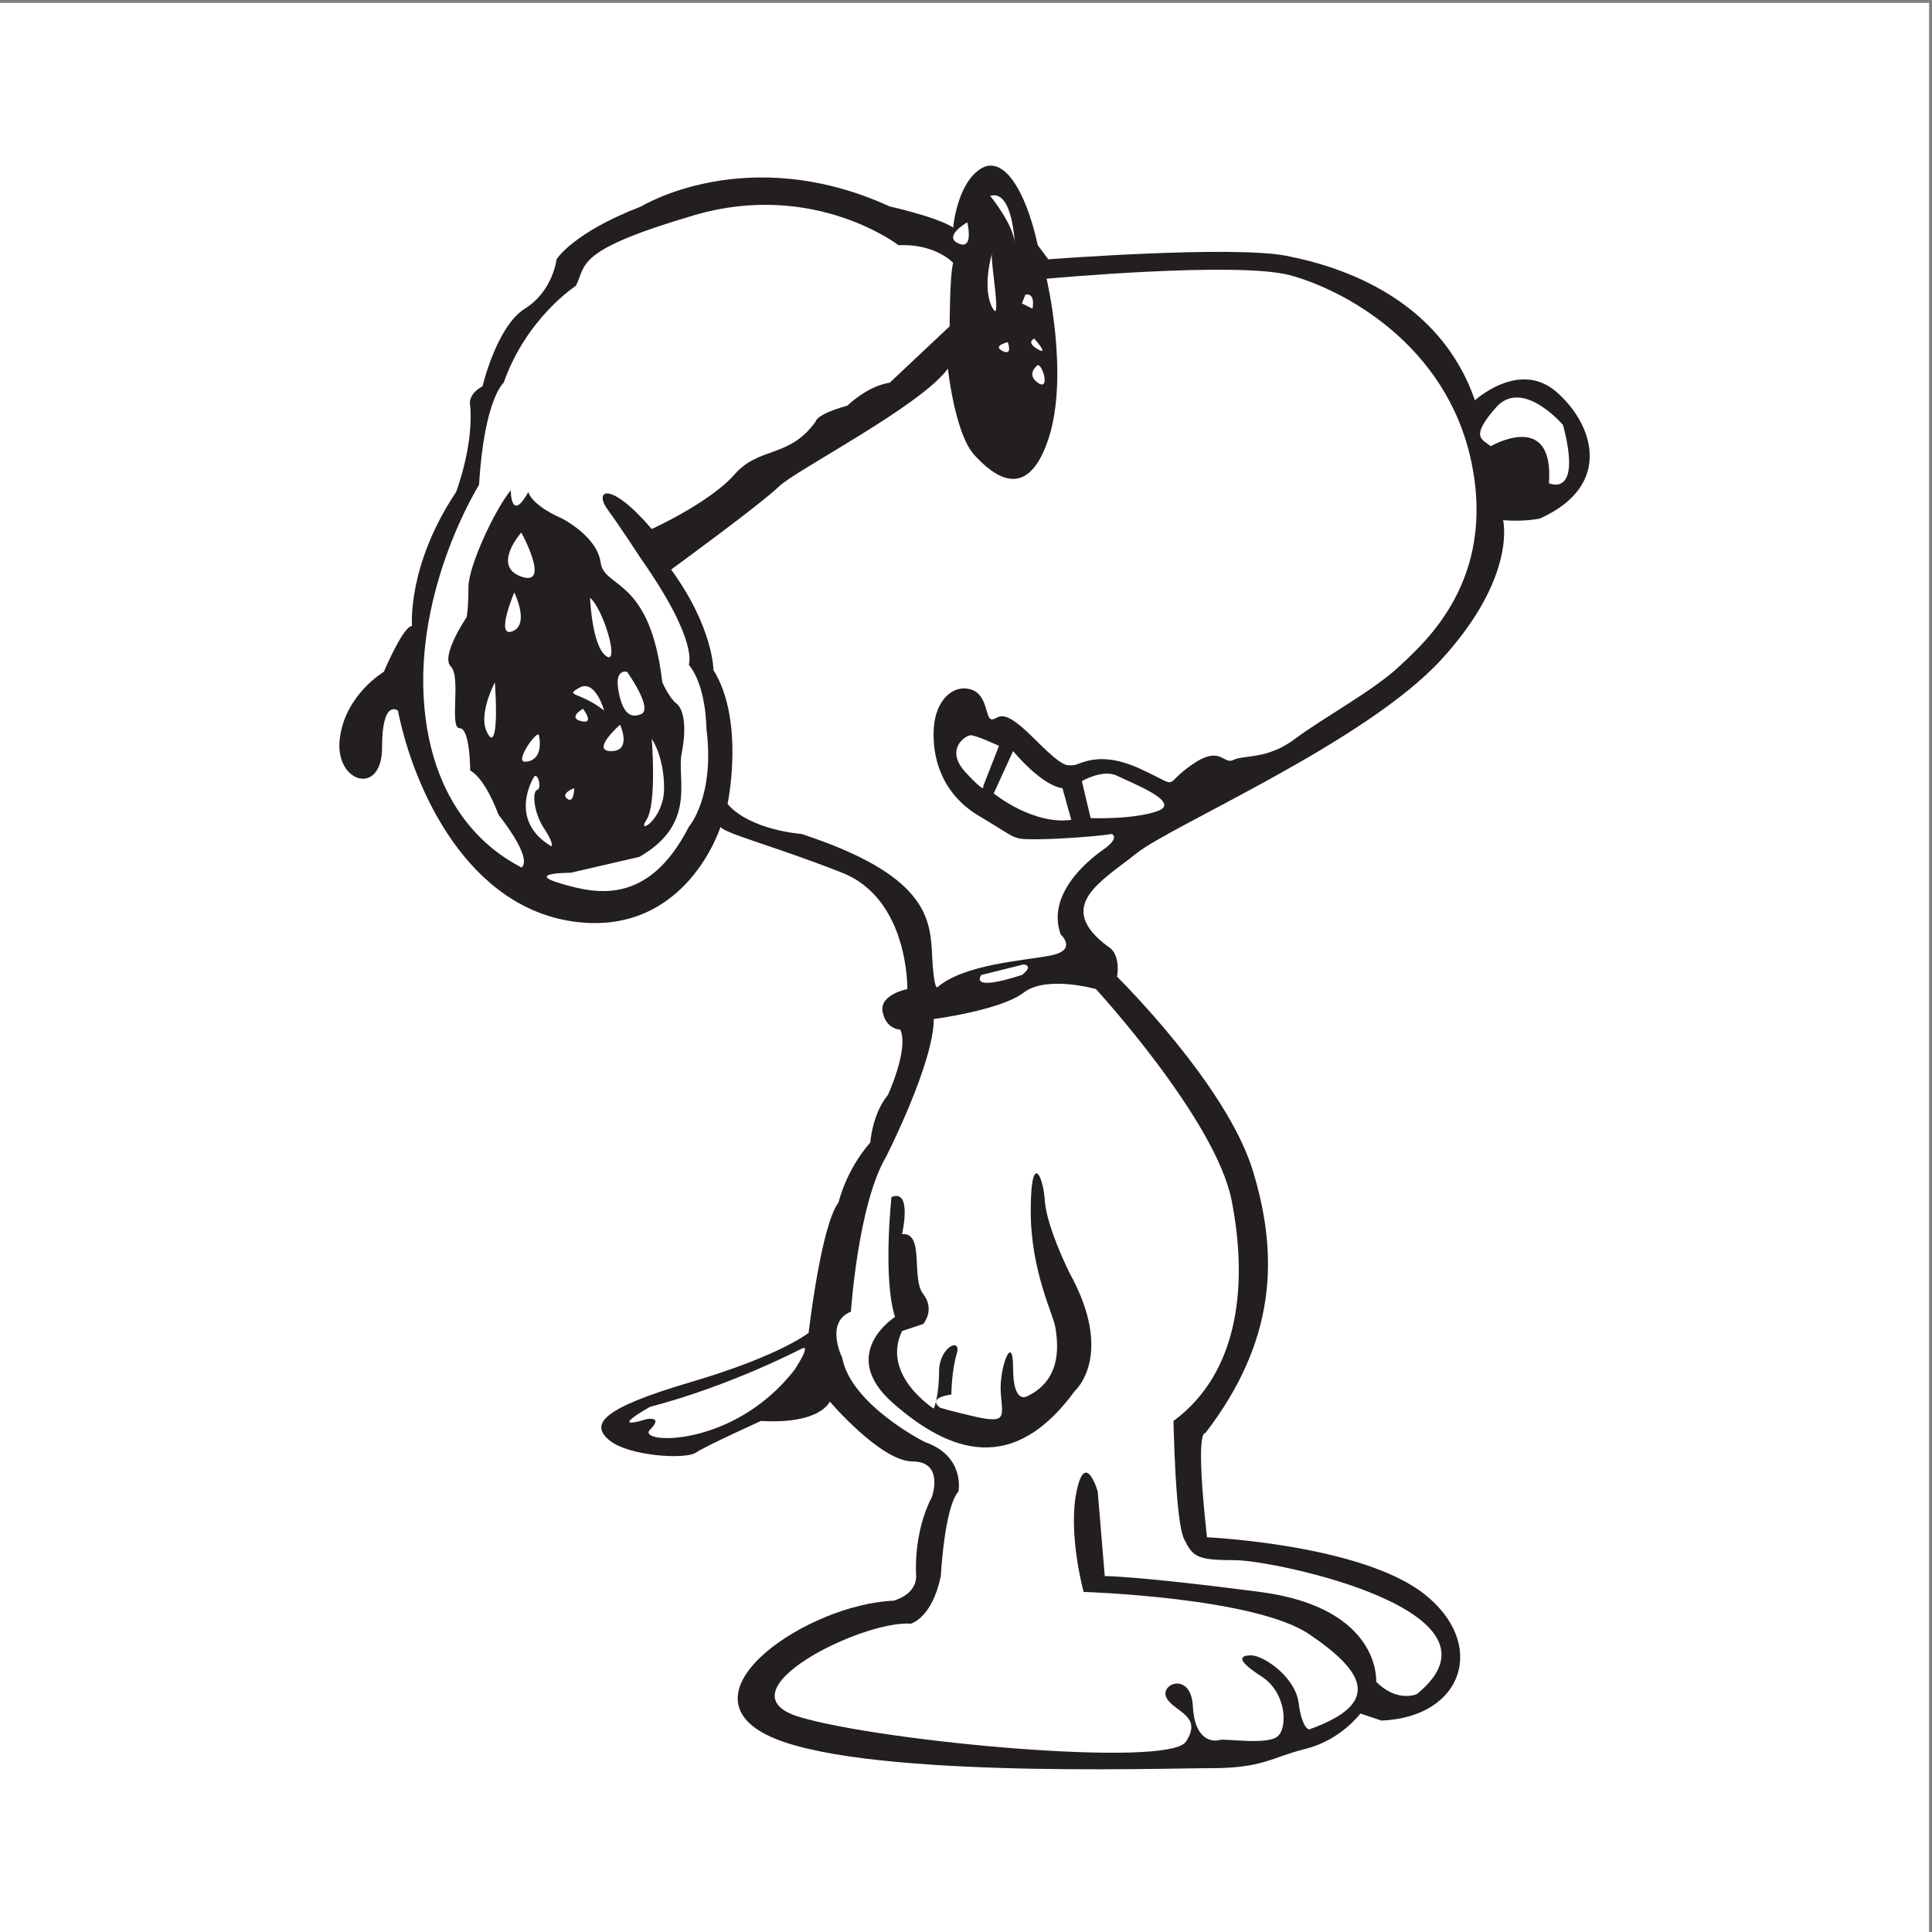 <?xml version="1.0" encoding="UTF-8" standalone="no"?>
<!-- Created with Inkscape (http://www.inkscape.org/) -->

<svg
   version="1.1"
   id="svg2"
   width="257.333"
   height="257.333"
   viewBox="0 0 257.333 257.333"
   sodipodi:docname="snoopy-seeklogo.eps"
   xmlns:inkscape="http://www.inkscape.org/namespaces/inkscape"
   xmlns:sodipodi="http://sodipodi.sourceforge.net/DTD/sodipodi-0.dtd"
   xmlns="http://www.w3.org/2000/svg"
   xmlns:svg="http://www.w3.org/2000/svg">
  <rect x="0" y="0" width="257.333" height="257.333" fill="#808080" stroke="none"/>
  <defs
     id="defs6" />
  <sodipodi:namedview
     id="namedview4"
     pagecolor="#ffffff"
     bordercolor="#000000"
     borderopacity="0.25"
     inkscape:showpageshadow="2"
     inkscape:pageopacity="0.0"
     inkscape:pagecheckerboard="0"
     inkscape:deskcolor="#d1d1d1" />
  <g
     id="g8"
     inkscape:groupmode="layer"
     inkscape:label="ink_ext_XXXXXX"
     transform="matrix(1.333,0,0,-1.333,0,257.333)">
    <g
       id="g10"
       transform="scale(0.1)">
      <path
         d="M 0,1927.56 H 1927.56 V 0 H 0 v 1927.56"
         style="fill:#ffffff;fill-opacity:1;fill-rule:evenodd;stroke:none"
         id="path12" />
      <path
         d="m 719.926,1104.21 c 0,0 -33.461,-107.433 -142.66,-95.1 -109.203,12.33 -163.805,132.09 -179.657,211.35 0,0 -15.851,12.33 -15.851,-36.98 0,-49.32 -47.555,-35.23 -42.274,8.8 5.289,44.03 44.036,66.93 44.036,66.93 0,0 19.375,45.79 28.179,45.79 0,0 -5.281,59.89 44.035,133.86 0,0 17.614,45.8 14.09,86.31 0,0 -3.523,10.56 12.328,19.37 0,0 14.094,59.89 42.27,77.5 28.18,17.61 31.703,49.32 31.703,49.32 0,0 15.852,26.41 84.543,52.84 0,0 105.68,65.16 248.344,0 0,0 47.554,-10.58 63.406,-21.14 0,0 3.527,42.27 26.422,58.12 22.89,15.86 45.79,-19.38 58.12,-75.73 l 10.57,-14.09 c 0,0 183.17,14.09 237.77,3.52 54.61,-10.57 153.24,-42.27 188.46,-144.43 0,0 44.04,40.51 81.03,8.8 36.98,-31.7 58.12,-93.34 -15.86,-126.8 0,0 -14.09,-3.53 -36.99,-1.77 0,0 14.1,-56.36 -61.64,-139.14 -75.74,-82.78 -269.48,-165.56 -304.7,-193.74 -35.23,-28.18 -82.79,-52.85 -28.19,-93.355 0,0 12.33,-5.281 8.81,-29.937 0,0 109.2,-107.438 135.62,-193.742 26.42,-86.309 22.89,-170.852 -47.56,-262.438 0,0 -10.56,7.047 1.77,-103.914 0,0 153.23,-7.047 216.64,-56.363 63.4,-49.317 40.5,-123.289 -42.28,-126.813 l -21.13,7.043 c 0,0 -19.38,-26.422 -54.6,-35.226 -35.23,-8.805 -42.27,-19.371 -95.11,-19.371 -52.84,0 -357.547,-10.571 -443.847,33.464 -86.305,44.028 42.269,130.336 126.812,133.86 0,0 22.899,5.277 22.899,24.656 0,0 -3.524,42.27 15.847,79.258 0,0 12.328,35.226 -19.371,35.226 -31.703,0 -82.781,59.883 -82.781,59.883 0,0 -8.805,-22.894 -68.691,-19.371 0,0 -54.598,-24.66 -65.168,-31.703 -10.567,-7.047 -66.93,-3.523 -86.305,12.328 -19.371,15.852 -8.805,31.703 81.023,58.125 89.825,26.418 118.004,49.313 118.004,49.313 0,0 12.332,107.445 29.942,130.336 0,0 7.046,31.699 31.703,59.886 0,0 1.765,28.18 17.617,47.551 0,0 21.133,45.797 12.328,65.172 0,0 -14.09,-0.004 -17.613,17.609 -3.528,17.618 24.656,22.899 24.656,22.899 0,0 1.762,89.824 -65.168,116.244 -66.93,26.42 -116.242,38.75 -121.531,45.79"
         style="fill:#231f20;fill-opacity:1;fill-rule:nonzero;stroke:none"
         id="path14" />
      <path
         d="m 651.238,1401.88 c 0,0 58.125,26.42 82.778,54.6 24.66,28.18 54.601,15.85 81.023,52.84 0,0 0,7.04 31.703,15.85 0,0 19.371,19.37 42.27,22.9 l 59.886,56.36 c 0,0 -0.003,51.07 3.52,63.4 0,0 -17.613,19.37 -54.598,17.62 0,0 -84.547,65.16 -204.312,29.94 -119.766,-35.23 -107.438,-49.32 -118.004,-70.45 0,0 -49.32,-31.71 -72.215,-96.87 0,0 -19.375,-15.86 -24.66,-102.16 0,0 -65.168,-103.92 -54.602,-221.93 10.571,-118 84.547,-153.23 96.875,-160.27 0,0 14.09,5.28 -22.902,52.84 0,0 -12.324,35.22 -28.176,44.03 0,0 0,42.27 -10.57,42.27 -10.566,0 1.762,51.08 -8.805,61.65 -10.566,10.56 15.852,49.31 15.852,49.31 0,0 1.762,8.81 1.762,29.94 0,21.14 26.421,77.5 42.273,96.88 0,0 0,-33.47 17.609,-1.77 0,0 1.762,-12.32 33.465,-26.41 0,0 35.231,-17.62 38.75,-44.04 3.524,-26.42 49.313,-14.09 61.645,-119.77 0,0 7.047,-15.85 14.09,-21.13 7.046,-5.28 10.57,-22.9 5.285,-49.32 -5.285,-26.42 15.855,-70.45 -42.27,-103.91 0,0 -45.797,-10.57 -68.691,-15.86 0,0 -45.797,0 -10.571,-10.56 35.227,-10.57 88.067,-22.9 128.575,56.35 0,0 26.418,29.95 17.617,98.64 0,0 0,42.27 -17.617,63.41 0,0 10.57,22.9 -47.555,105.67 0,0 -19.375,29.95 -33.465,49.32 -14.09,19.38 1.762,29.94 44.035,-19.37"
         style="fill:#ffffff;fill-opacity:1;fill-rule:nonzero;stroke:none"
         id="path16" />
      <path
         d="m 670.613,1361.37 c 0,0 91.586,66.93 107.438,82.78 15.855,15.85 142.664,81.02 169.082,118.01 0,0 7.047,-65.18 26.422,-86.31 19.375,-21.13 52.835,-47.55 73.975,15.85 21.13,63.41 -1.76,160.28 -1.76,160.28 0,0 190.22,17.61 243.05,3.52 52.85,-14.09 156.76,-68.69 181.42,-186.7 24.66,-118 -45.79,-179.65 -72.21,-204.3 -26.42,-24.66 -75.74,-51.09 -103.92,-72.22 -28.18,-21.13 -51.08,-15.85 -61.65,-21.13 -10.56,-5.29 -12.32,15.85 -42.26,-5.29 -29.95,-21.13 -8.81,-22.9 -51.08,-3.52 -42.27,19.37 -59.89,3.52 -66.93,3.52 -7.05,0 -8.81,-3.52 -40.51,28.18 -31.707,31.71 -33.469,17.62 -40.512,17.62 -7.047,0 -3.523,24.65 -21.137,29.94 -17.613,5.28 -35.226,-10.57 -36.988,-38.75 -1.762,-28.19 7.047,-65.17 45.797,-88.06 38.75,-22.9 31.7,-22.9 56.36,-22.9 24.66,0 66.93,3.52 75.73,5.28 0,0 8.82,-3.52 -8.8,-15.85 -17.61,-12.33 -56.36,-45.79 -42.27,-84.543 0,0 17.61,-15.851 -10.57,-21.136 -28.18,-5.286 -86.306,-8.805 -112.724,-31.703 0,0 -3.523,-3.524 -5.285,33.46 -1.758,36.992 -7.043,79.262 -130.332,119.772 0,0 -51.078,3.53 -73.976,29.94 0,0 17.613,82.78 -14.086,133.86 0,0 0,42.27 -42.274,100.4"
         style="fill:#ffffff;fill-opacity:1;fill-rule:nonzero;stroke:none"
         id="path18" />
      <path
         d="m 998.211,1185.23 c 0,0 -22.895,10.58 -28.18,10.58 -5.281,0 -26.422,-14.1 -5.281,-36.99 21.133,-22.9 17.613,-14.09 17.613,-14.09 l 15.848,40.5"
         style="fill:#ffffff;fill-opacity:1;fill-rule:nonzero;stroke:none"
         id="path20" />
      <path
         d="m 1012.3,1179.95 -19.37,-42.27 c 0,0 38.75,-31.7 77.5,-26.42 l -8.81,31.7 c 0,0 -17.62,0 -49.32,36.99"
         style="fill:#ffffff;fill-opacity:1;fill-rule:nonzero;stroke:none"
         id="path22" />
      <path
         d="m 1081,1150.01 8.8,-36.99 c 0,0 42.27,-1.76 66.93,7.05 24.66,8.81 -26.42,28.18 -40.51,35.22 -14.09,7.05 -35.22,-5.28 -35.22,-5.28"
         style="fill:#ffffff;fill-opacity:1;fill-rule:nonzero;stroke:none"
         id="path24" />
      <path
         d="M 1022.87,966.836 980.602,956.27 c 0,0 -14.094,-17.614 40.508,0 0,0 12.33,8.808 1.76,10.566"
         style="fill:#ffffff;fill-opacity:1;fill-rule:nonzero;stroke:none"
         id="path26" />
      <path
         d="m 1489.61,1484.66 c 0,0 63.41,36.98 58.13,-36.99 0,0 33.46,-15.85 14.09,58.12 0,0 -40.51,47.56 -66.93,17.62 -26.42,-29.95 -14.09,-31.71 -5.29,-38.75"
         style="fill:#ffffff;fill-opacity:1;fill-rule:nonzero;stroke:none"
         id="path28" />
      <path
         d="m 989.406,1734.76 c 0,0 24.654,-29.94 24.654,-49.31 0,0 -1.76,56.36 -24.654,49.31"
         style="fill:#ffffff;fill-opacity:1;fill-rule:nonzero;stroke:none"
         id="path30" />
      <path
         d="m 1024.63,1636.13 -3.52,-8.81 10.57,-5.28 c 0,0 3.52,15.85 -7.05,14.09"
         style="fill:#ffffff;fill-opacity:1;fill-rule:nonzero;stroke:none"
         id="path32" />
      <path
         d="m 1007.02,1588.57 c 0,0 -15.852,-3.52 -5.29,-8.8 10.57,-5.29 5.29,8.8 5.29,8.8"
         style="fill:#ffffff;fill-opacity:1;fill-rule:nonzero;stroke:none"
         id="path34" />
      <path
         d="m 1033.44,1592.1 c 0,0 -8.81,-3.53 3.52,-10.57 12.33,-7.05 -3.52,10.57 -3.52,10.57"
         style="fill:#ffffff;fill-opacity:1;fill-rule:nonzero;stroke:none"
         id="path36" />
      <path
         d="m 1036.96,1565.68 c 0,0 -12.33,-8.81 0,-17.61 12.33,-8.81 5.29,17.61 0,17.61"
         style="fill:#ffffff;fill-opacity:1;fill-rule:nonzero;stroke:none"
         id="path38" />
      <path
         d="m 991.168,1676.64 c 1.352,5.4 -10.566,-31.7 0,-52.84 10.562,-21.13 -1.762,45.79 0,52.84"
         style="fill:#ffffff;fill-opacity:1;fill-rule:nonzero;stroke:none"
         id="path40" />
      <path
         d="m 966.508,1708.34 c 0,0 -24.656,-14.09 -8.805,-21.13 15.852,-7.05 8.805,21.13 8.805,21.13"
         style="fill:#ffffff;fill-opacity:1;fill-rule:nonzero;stroke:none"
         id="path42" />
      <path
         d="m 520.902,1398.35 c 0,0 -29.941,-33.46 0,-44.03 29.942,-10.57 0,44.03 0,44.03"
         style="fill:#ffffff;fill-opacity:1;fill-rule:nonzero;stroke:none"
         id="path44" />
      <path
         d="m 513.852,1338.47 c 0,0 -19.368,-45.79 -1.758,-38.75 17.613,7.05 1.758,38.75 1.758,38.75"
         style="fill:#ffffff;fill-opacity:1;fill-rule:nonzero;stroke:none"
         id="path46" />
      <path
         d="m 494.484,1248.64 c 0,0 -15.855,-29.94 -8.808,-47.55 7.047,-17.61 12.328,-5.28 8.808,47.55"
         style="fill:#ffffff;fill-opacity:1;fill-rule:nonzero;stroke:none"
         id="path48" />
      <path
         d="m 538.512,1195.81 c -1.246,6.22 -24.66,-26.42 -14.09,-26.42 10.57,0 17.613,8.8 14.09,26.42"
         style="fill:#ffffff;fill-opacity:1;fill-rule:nonzero;stroke:none"
         id="path50" />
      <path
         d="m 533.23,1153.54 c 0,0 -26.421,-42.28 17.614,-68.7 0,0 3.523,1.77 -7.047,17.62 -10.567,15.85 -12.328,36.98 -7.043,38.74 5.281,1.76 0,19.38 -3.524,12.34"
         style="fill:#ffffff;fill-opacity:1;fill-rule:nonzero;stroke:none"
         id="path52" />
      <path
         d="m 573.742,1142.96 c 0,0 -14.094,-5.28 -7.047,-10.57 7.047,-5.28 7.047,10.57 7.047,10.57"
         style="fill:#ffffff;fill-opacity:1;fill-rule:nonzero;stroke:none"
         id="path54" />
      <path
         d="m 651.238,1192.28 c 0,0 5.282,-65.17 -5.285,-81.02 -10.57,-15.85 17.613,0 17.613,31.7 0,31.71 -12.328,49.32 -12.328,49.32"
         style="fill:#ffffff;fill-opacity:1;fill-rule:nonzero;stroke:none"
         id="path56" />
      <path
         d="m 619.531,1206.37 c 0,0 -29.937,-26.42 -8.804,-26.42 21.136,0 8.804,26.42 8.804,26.42"
         style="fill:#ffffff;fill-opacity:1;fill-rule:nonzero;stroke:none"
         id="path58" />
      <path
         d="m 603.684,1220.46 c 0,0 -8.809,31.71 -24.661,22.9 -15.851,-8.81 0,-3.52 24.661,-22.9"
         style="fill:#ffffff;fill-opacity:1;fill-rule:nonzero;stroke:none"
         id="path60" />
      <path
         d="m 582.547,1222.23 c 0,0 -15.852,-8.82 -1.762,-12.34 14.09,-3.52 1.762,12.34 1.762,12.34"
         style="fill:#ffffff;fill-opacity:1;fill-rule:nonzero;stroke:none"
         id="path62" />
      <path
         d="m 626.578,1259.21 c 0,0 -12.328,3.52 -8.805,-17.61 3.52,-21.14 10.567,-29.94 22.895,-24.66 12.332,5.29 -14.09,42.27 -14.09,42.27"
         style="fill:#ffffff;fill-opacity:1;fill-rule:nonzero;stroke:none"
         id="path64" />
      <path
         d="m 589.594,1333.19 c 0,0 1.761,-47.56 15.851,-58.13 14.086,-10.56 -1.757,45.8 -15.851,58.13"
         style="fill:#ffffff;fill-opacity:1;fill-rule:nonzero;stroke:none"
         id="path66" />
      <path
         d="m 933.043,912.234 c 0,0 66.93,8.805 89.827,26.422 22.9,17.614 72.21,3.52 72.21,3.52 0,0 119.77,-130.34 135.62,-211.356 15.85,-81.019 8.81,-170.843 -58.12,-220.16 0,0 1.76,-100.398 10.57,-118.012 8.81,-17.609 12.33,-21.132 51.08,-21.132 38.74,0 283.56,-51.075 181.41,-133.856 0,0 -19.37,-8.812 -40.51,12.324 0,0 5.28,73.973 -116.24,89.829 -121.53,15.851 -155,15.851 -155,15.851 l -7.04,84.543 c 0,0 -12.33,42.27 -21.14,0 -8.81,-42.273 7.04,-100.394 7.04,-100.394 0,0 170.85,-5.286 225.45,-42.274 54.6,-36.988 73.98,-68.691 0,-95.109 0,0 -7.04,0 -10.57,26.418 -3.52,26.422 -35.22,47.554 -47.55,47.554 -12.33,0 -14.09,-5.281 10.56,-21.132 24.66,-15.852 26.43,-51.075 15.86,-59.883 -10.57,-8.809 -52.84,-1.766 -58.12,-3.528 -5.29,-1.757 -24.66,-1.757 -26.42,33.469 -1.76,35.223 -33.46,22.895 -26.42,8.805 7.04,-14.09 36.98,-17.61 19.37,-44.031 -17.61,-26.418 -302.941,0 -385.722,24.656 -82.786,24.66 61.644,96.871 110.96,93.351 0,0 21.133,5.282 29.942,47.555 0,0 3.519,68.691 17.613,84.543 0,0 7.047,35.227 -33.465,49.316 0,0 -73.976,36.989 -82.781,84.54 0,0 -17.613,35.226 8.805,45.796 0,0 7.047,107.438 35.226,154.993 0,0 47.555,93.347 47.555,137.382"
         style="fill:#ffffff;fill-opacity:1;fill-rule:nonzero;stroke:none"
         id="path68" />
      <path
         d="m 800.945,582.871 c 0,0 -70.449,-36.988 -151.468,-58.125 0,0 -44.032,-24.656 -3.524,-12.328 0,0 17.613,3.527 3.524,-10.566 -14.094,-14.09 82.777,-19.375 144.429,59.882 0,0 17.61,26.422 7.039,21.137"
         style="fill:#ffffff;fill-opacity:1;fill-rule:nonzero;stroke:none"
         id="path70" />
      <path
         d="m 890.773,734.344 c 0,0 -8.804,-81.024 3.524,-119.77 0,0 -58.125,-36.988 -1.762,-86.304 56.36,-49.313 119.765,-72.211 181.415,12.328 0,0 40.51,35.23 -5.29,118.007 0,0 -22.89,45.797 -24.65,72.215 -1.76,26.418 -14.09,49.317 -14.09,-10.566 0,-59.887 22.9,-103.918 24.65,-116.246 1.76,-12.328 8.81,-51.082 -28.18,-68.692 0,0 -14.09,-8.804 -14.09,28.184 0,36.984 -14.089,0 -12.327,-24.664 1.757,-24.656 7.047,-31.699 -29.942,-22.895 -36.988,8.805 -31.703,8.805 -31.703,8.805 0,0 -12.324,8.813 12.328,12.332 0,0 0,22.895 5.289,40.508 5.282,17.613 -17.617,7.047 -17.617,-17.609 0,-24.661 -5.285,-36.989 -5.285,-36.989 0,0 -52.836,33.465 -31.703,77.496 l 21.137,7.047 c 0,0 12.328,14.086 0,29.942 -12.329,15.851 1.761,61.644 -21.137,59.882 0,0 10.57,45.797 -10.567,36.989"
         style="fill:#231f20;fill-opacity:1;fill-rule:nonzero;stroke:none"
         id="path72" />
    </g>
  </g>
</svg>
